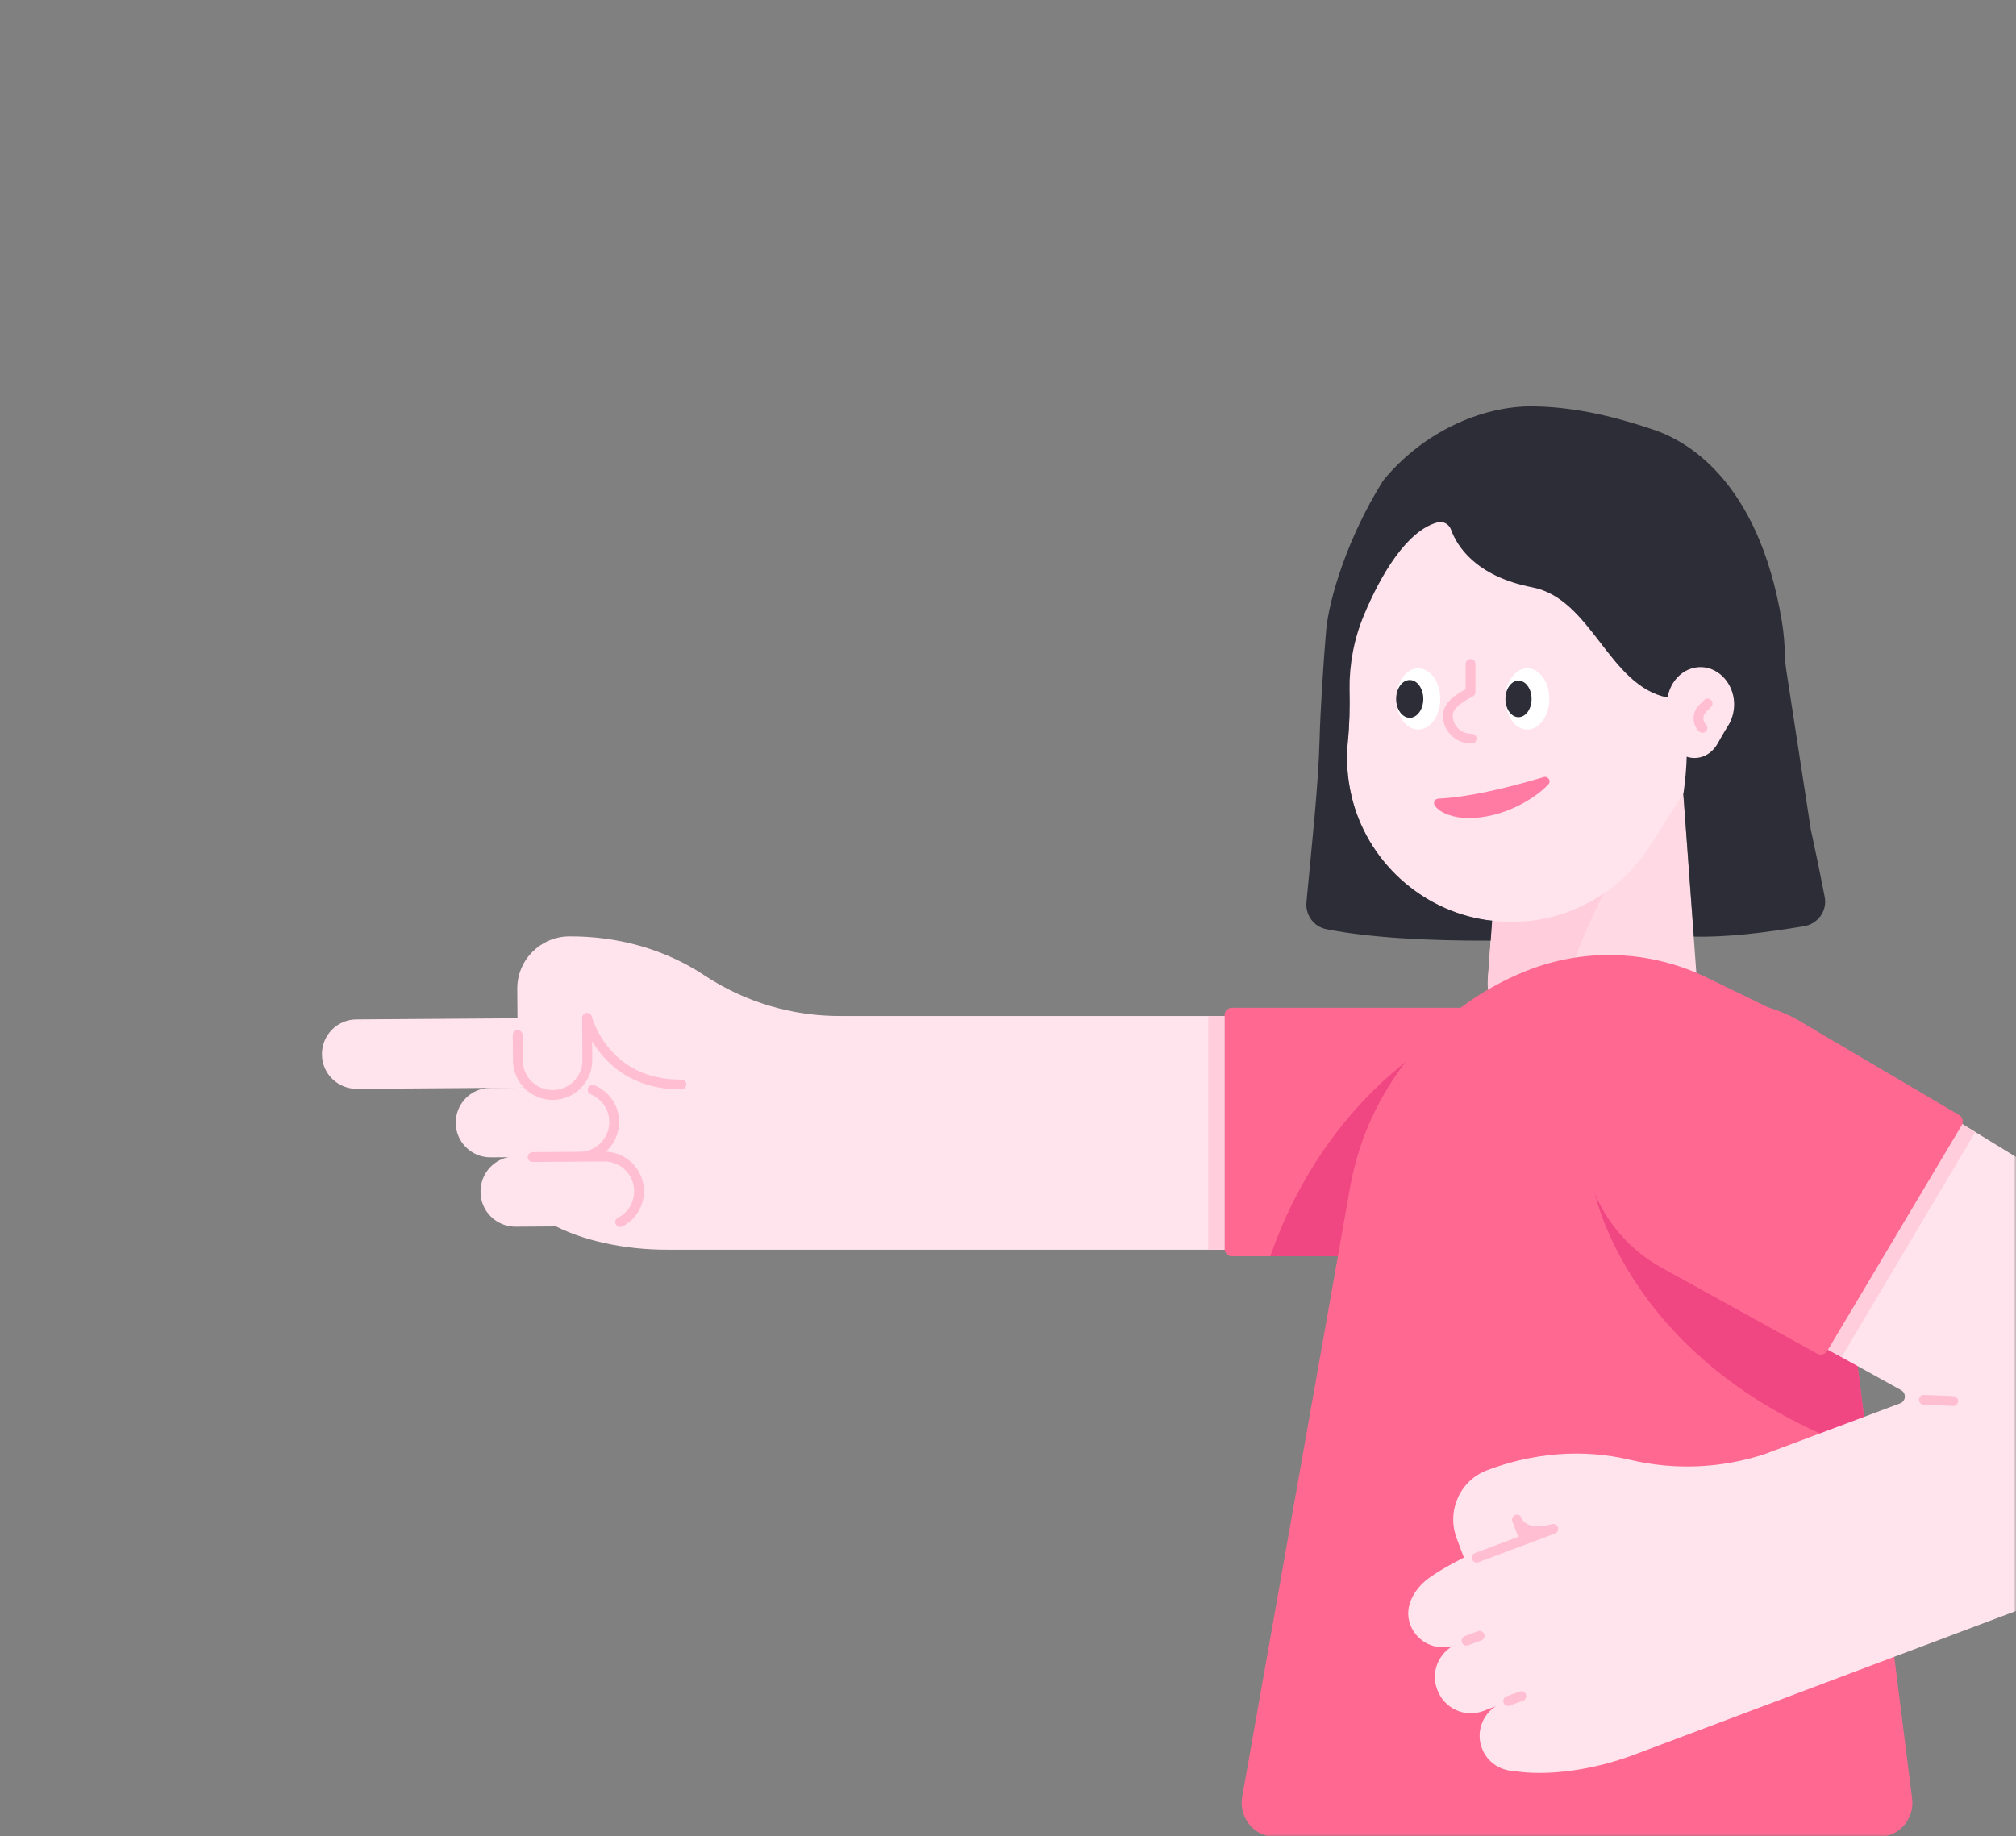 <svg width="382" height="348" viewBox="0 0 382 348" fill="none" xmlns="http://www.w3.org/2000/svg">
<rect x="0" y="0" width="382" height="348" fill="#808080" stroke="none"/>
<mask id="mask0" mask-type="alpha" maskUnits="userSpaceOnUse" x="0" y="0" width="382" height="348">
<path d="M382 324C382 337.255 371.255 348 358 348L24 348C10.745 348 2.95782e-05 337.255 2.84194e-05 324L2.19259e-06 24C1.03382e-06 10.745 10.745 1.93855e-06 24 7.79773e-07L358 -2.84194e-05C371.255 -2.95782e-05 382 10.745 382 24L382 324Z" fill="#F04682"/>
</mask>
<g mask="url(#mask0)">
<path d="M318.414 142.989H285.037L282.028 184.056C280.651 195.837 289.856 197.608 301.716 197.608C313.576 197.608 322.78 195.818 321.404 184.056L318.414 142.989Z" fill="#FFDAE4"/>
<path d="M281.91 186.496C282.008 193.714 286.984 196.369 294.124 197.234C296.091 184.725 304.489 164.841 310.743 159.885L283.739 160.868L282.048 184.077C282.048 184.096 282.048 184.116 282.048 184.155L282.028 184.47V184.49C282.008 184.765 281.989 185.021 281.969 185.276C281.949 185.591 281.93 186.024 281.91 186.496Z" fill="#FFCDDC"/>
<path d="M255.221 119.584C255.221 97.772 273.414 80.228 295.462 81.29C315.012 82.234 331.022 98.342 331.868 117.892C332.261 126.881 329.547 135.2 324.708 141.887C320.44 147.827 316.605 154.062 312.672 160.238C306.397 170.111 294.714 176.228 281.773 174.379C269.284 172.589 258.938 163.07 256.067 150.777C255.241 147.237 255.044 143.795 255.378 140.491C256.008 134.276 255.654 128.021 255.3 121.787C255.26 121.039 255.221 120.311 255.221 119.584Z" fill="#FFE4EE"/>
<path d="M282.737 174.458C282.422 174.419 282.108 174.399 281.793 174.36C269.284 172.57 258.958 163.129 256.087 150.837C255.261 147.297 255.064 143.855 255.398 140.55C255.733 137.266 255.791 133.962 255.713 130.677C255.673 125.839 256.578 121.04 258.447 116.575C261.633 108.924 266.57 100.565 272.392 98.992C273.454 98.697 274.575 99.326 274.948 100.368C275.991 103.279 279.433 109.18 290.348 111.304C301.599 113.487 304.804 129.93 315.897 132.172C321.719 133.509 318.966 150.463 318.966 150.463L320.952 177.487C327.265 177.644 334.405 176.759 341.84 175.52C344.475 175.088 346.265 172.59 345.754 169.974C344.947 165.785 344.062 161.536 343.118 157.19L338.476 127.038C338.358 126.232 338.26 125.406 338.201 124.599C338.201 122.397 338.024 120.056 337.611 117.598C333.087 90.633 319.202 83.316 313.026 81.33C309.918 80.326 300.733 77.121 290.545 77.003C280.377 76.865 269.264 82.234 262.066 91.105C255.241 102.001 251.799 113.664 251.287 119.466C250.756 125.465 250.166 135.26 250.048 139.921C249.812 148.87 248.613 159.589 247.551 170.997C247.334 173.416 248.947 175.619 251.347 176.091C259.529 177.684 270.169 178.293 282.461 178.254L282.737 174.458Z" fill="#2D2D37"/>
<path d="M315.878 133.47C315.878 129.457 318.887 126.232 322.545 126.428C325.79 126.605 328.446 129.575 328.583 133.175C328.642 134.827 328.19 136.361 327.403 137.6C326.695 138.701 326.066 139.842 325.417 140.983C324.374 142.792 322.447 143.933 320.303 143.579C318.238 143.245 316.527 141.494 316.035 139.232C315.897 138.583 315.858 137.954 315.917 137.344C316.015 136.204 315.956 135.043 315.897 133.902C315.878 133.745 315.878 133.607 315.878 133.47Z" fill="#FFE4EE"/>
<path d="M268.733 138.249C271.036 138.249 272.903 135.651 272.903 132.447C272.903 129.242 271.036 126.645 268.733 126.645C266.43 126.645 264.564 129.242 264.564 132.447C264.564 135.651 266.43 138.249 268.733 138.249Z" fill="white"/>
<path d="M289.405 138.249C291.708 138.249 293.574 135.651 293.574 132.447C293.574 129.242 291.708 126.645 289.405 126.645C287.102 126.645 285.235 129.242 285.235 132.447C285.235 135.651 287.102 138.249 289.405 138.249Z" fill="white"/>
<path d="M267.12 136.026C268.543 136.026 269.697 134.424 269.697 132.447C269.697 130.47 268.543 128.867 267.12 128.867C265.697 128.867 264.544 130.47 264.544 132.447C264.544 134.424 265.697 136.026 267.12 136.026Z" fill="#2D2D37"/>
<path d="M287.731 135.909C289.1 135.909 290.21 134.36 290.21 132.448C290.21 130.536 289.1 128.986 287.731 128.986C286.363 128.986 285.253 130.536 285.253 132.448C285.253 134.36 286.363 135.909 287.731 135.909Z" fill="#2D2D37"/>
<path d="M292.511 147.258C285.195 149.441 278.35 151.034 272.548 151.348C271.879 151.388 271.486 152.135 271.879 152.666C272.843 154.043 275.341 155.026 278.252 155.026C284.939 155.026 290.938 151.289 293.396 148.634C293.986 148.005 293.337 147.022 292.511 147.258Z" fill="#FF7BA4"/>
<path d="M323.568 133.313L322.585 134.297C321.582 135.3 321.582 136.932 322.585 137.935" stroke="#FFBED2" stroke-width="1.859" stroke-miterlimit="10" stroke-linecap="round" stroke-linejoin="round"/>
<path d="M278.862 139.979C276.423 140.038 274.398 138.111 274.339 135.672C274.28 133.233 277.702 131.719 278.646 131.148V125.818" stroke="#FFBED2" stroke-width="1.859" stroke-miterlimit="10" stroke-linecap="round" stroke-linejoin="round"/>
<path d="M98.015 187.4L98.114 200.971C98.133 204.61 101.103 207.541 104.742 207.501C104.801 207.501 104.84 207.501 104.899 207.501L110.583 214.031L104.388 231.89C109.993 235.037 118.392 236.885 126.711 236.826L232.034 236.826V192.534L159.38 192.534C150.175 192.593 141.148 189.918 133.457 184.824C125.905 179.808 116.916 177.389 107.849 177.448C102.382 177.488 97.976 181.952 98.015 187.4Z" fill="#FFE4EE"/>
<path d="M109.305 206.046L67.628 206.341C63.99 206.361 61.02 203.45 61 199.811C60.98 196.172 63.891 193.202 67.53 193.183L109.207 192.888C112.845 192.868 115.815 195.779 115.835 199.418C115.855 203.056 112.924 206.026 109.305 206.046Z" fill="#FFE4EE"/>
<path d="M114.517 232.342L97.721 232.46C94.063 232.479 91.073 229.549 91.053 225.891V225.812C91.034 222.154 93.964 219.164 97.623 219.144L114.419 219.026C118.077 219.007 121.067 221.937 121.087 225.596V225.674C121.106 229.333 118.156 232.322 114.517 232.342Z" fill="#FFE4EE"/>
<path d="M109.856 219.204L92.981 219.322C89.342 219.342 86.372 216.431 86.353 212.792C86.333 209.154 89.244 206.184 92.882 206.164L109.758 206.046C113.396 206.026 116.366 208.937 116.386 212.576C116.425 216.214 113.495 219.184 109.856 219.204Z" fill="#FFE4EE"/>
<path d="M112.294 206.518C114.674 207.501 116.365 209.822 116.385 212.575C116.405 216.214 113.494 219.184 109.855 219.204L100.926 219.262L114.458 219.164C118.096 219.144 121.066 222.055 121.086 225.694C121.105 228.271 119.65 230.513 117.506 231.594" stroke="#FFBED2" stroke-width="1.859" stroke-miterlimit="10" stroke-linecap="round" stroke-linejoin="round"/>
<path d="M129.111 205.515C114.478 205.613 111.233 192.868 111.233 192.868L111.292 200.873C111.311 204.512 108.4 207.481 104.762 207.501C101.123 207.521 98.153 204.61 98.134 200.971L98.094 196.133" stroke="#FFBED2" stroke-width="1.859" stroke-miterlimit="10" stroke-linecap="round" stroke-linejoin="round"/>
<path d="M280.358 238.065H233.45C232.663 238.065 232.034 237.436 232.034 236.649V192.396C232.034 191.609 232.663 190.979 233.45 190.979H280.358C293.359 190.979 303.901 201.522 303.901 214.522C303.881 227.523 293.359 238.065 280.358 238.065Z" fill="#FF6991"/>
<path d="M240.708 238.065H261.497L274.124 196.093C274.143 196.093 251.427 207.166 240.708 238.065Z" fill="#F04682"/>
<path d="M232.034 192.534H228.947V236.827H232.034V192.534Z" fill="#FFCDDC"/>
<path d="M343.985 195.248L323.392 185.237C312.673 180.025 300.243 179.573 289.17 183.998C271.704 191 259.077 206.518 255.812 225.045L235.377 340.497C234.669 344.49 237.737 348.148 241.789 348.148H355.864C359.778 348.148 362.807 344.706 362.315 340.832L343.985 195.248Z" fill="#FF6991"/>
<path d="M351.694 256.514L301.973 225.183C301.973 225.183 308.05 259.366 354.054 275.277L351.694 256.514Z" fill="#F04682"/>
<path d="M360.23 263.438C361.253 264.009 361.155 265.523 360.053 265.936L334.386 275.554C326.145 278.268 317.315 278.642 308.838 276.636C299.849 274.492 290.409 275.338 281.755 278.622C276.621 280.569 274.084 286.352 276.011 291.485L277.388 295.163C277.388 295.163 273.651 296.992 270.878 298.959C268.105 300.926 265.922 304.427 267.22 307.869C268.459 311.153 271.979 312.864 275.284 311.92C272.471 313.533 271.134 316.995 272.314 320.122L272.373 320.279C273.691 323.78 277.585 325.55 281.066 324.233L283.407 323.347C280.83 325.019 279.67 328.284 280.791 331.274C281.755 333.85 284.154 335.483 286.75 335.601C293.182 336.643 301.836 335.463 309.723 332.493L398.013 299.254C412.469 293.806 422.047 279.979 422.047 264.54C422.047 251.618 415.321 239.64 404.307 232.894L342.077 194.816C328.191 185.808 309.526 191.119 302.485 206.106C298.63 218.772 304.157 232.402 315.741 238.814L360.23 263.438Z" fill="#FFE4EE"/>
<path d="M364.539 265.267L370.105 265.503" stroke="#FFBED2" stroke-width="1.859" stroke-miterlimit="10" stroke-linecap="round" stroke-linejoin="round"/>
<path d="M279.807 295.182L294.323 289.734C294.323 289.734 288.737 291.406 287.439 287.964L288.875 291.779" stroke="#FFBED2" stroke-width="1.859" stroke-miterlimit="10" stroke-linecap="round" stroke-linejoin="round"/>
<path d="M285.767 322.343L288.265 321.419" stroke="#FFBED2" stroke-width="1.859" stroke-miterlimit="10" stroke-linecap="round" stroke-linejoin="round"/>
<path d="M277.88 310.916L280.358 309.992" stroke="#FFBED2" stroke-width="1.859" stroke-miterlimit="10" stroke-linecap="round" stroke-linejoin="round"/>
<path d="M366.681 209.862L338.831 251.598L348.941 257.184L374.293 214.524L366.681 209.862Z" fill="#FFCDDC"/>
<path d="M319.045 190.783C311.139 193.045 304.59 198.592 301.108 206.046L301.049 206.203C297.057 219.302 302.859 233.621 314.837 240.229L344.339 256.534C345.008 256.908 345.834 256.672 346.227 256.023L371.717 213.225C372.11 212.556 371.894 211.691 371.225 211.297L342.333 194.284C335.449 189.8 326.952 188.541 319.045 190.783Z" fill="#FF6991"/>
</g>
</svg>
